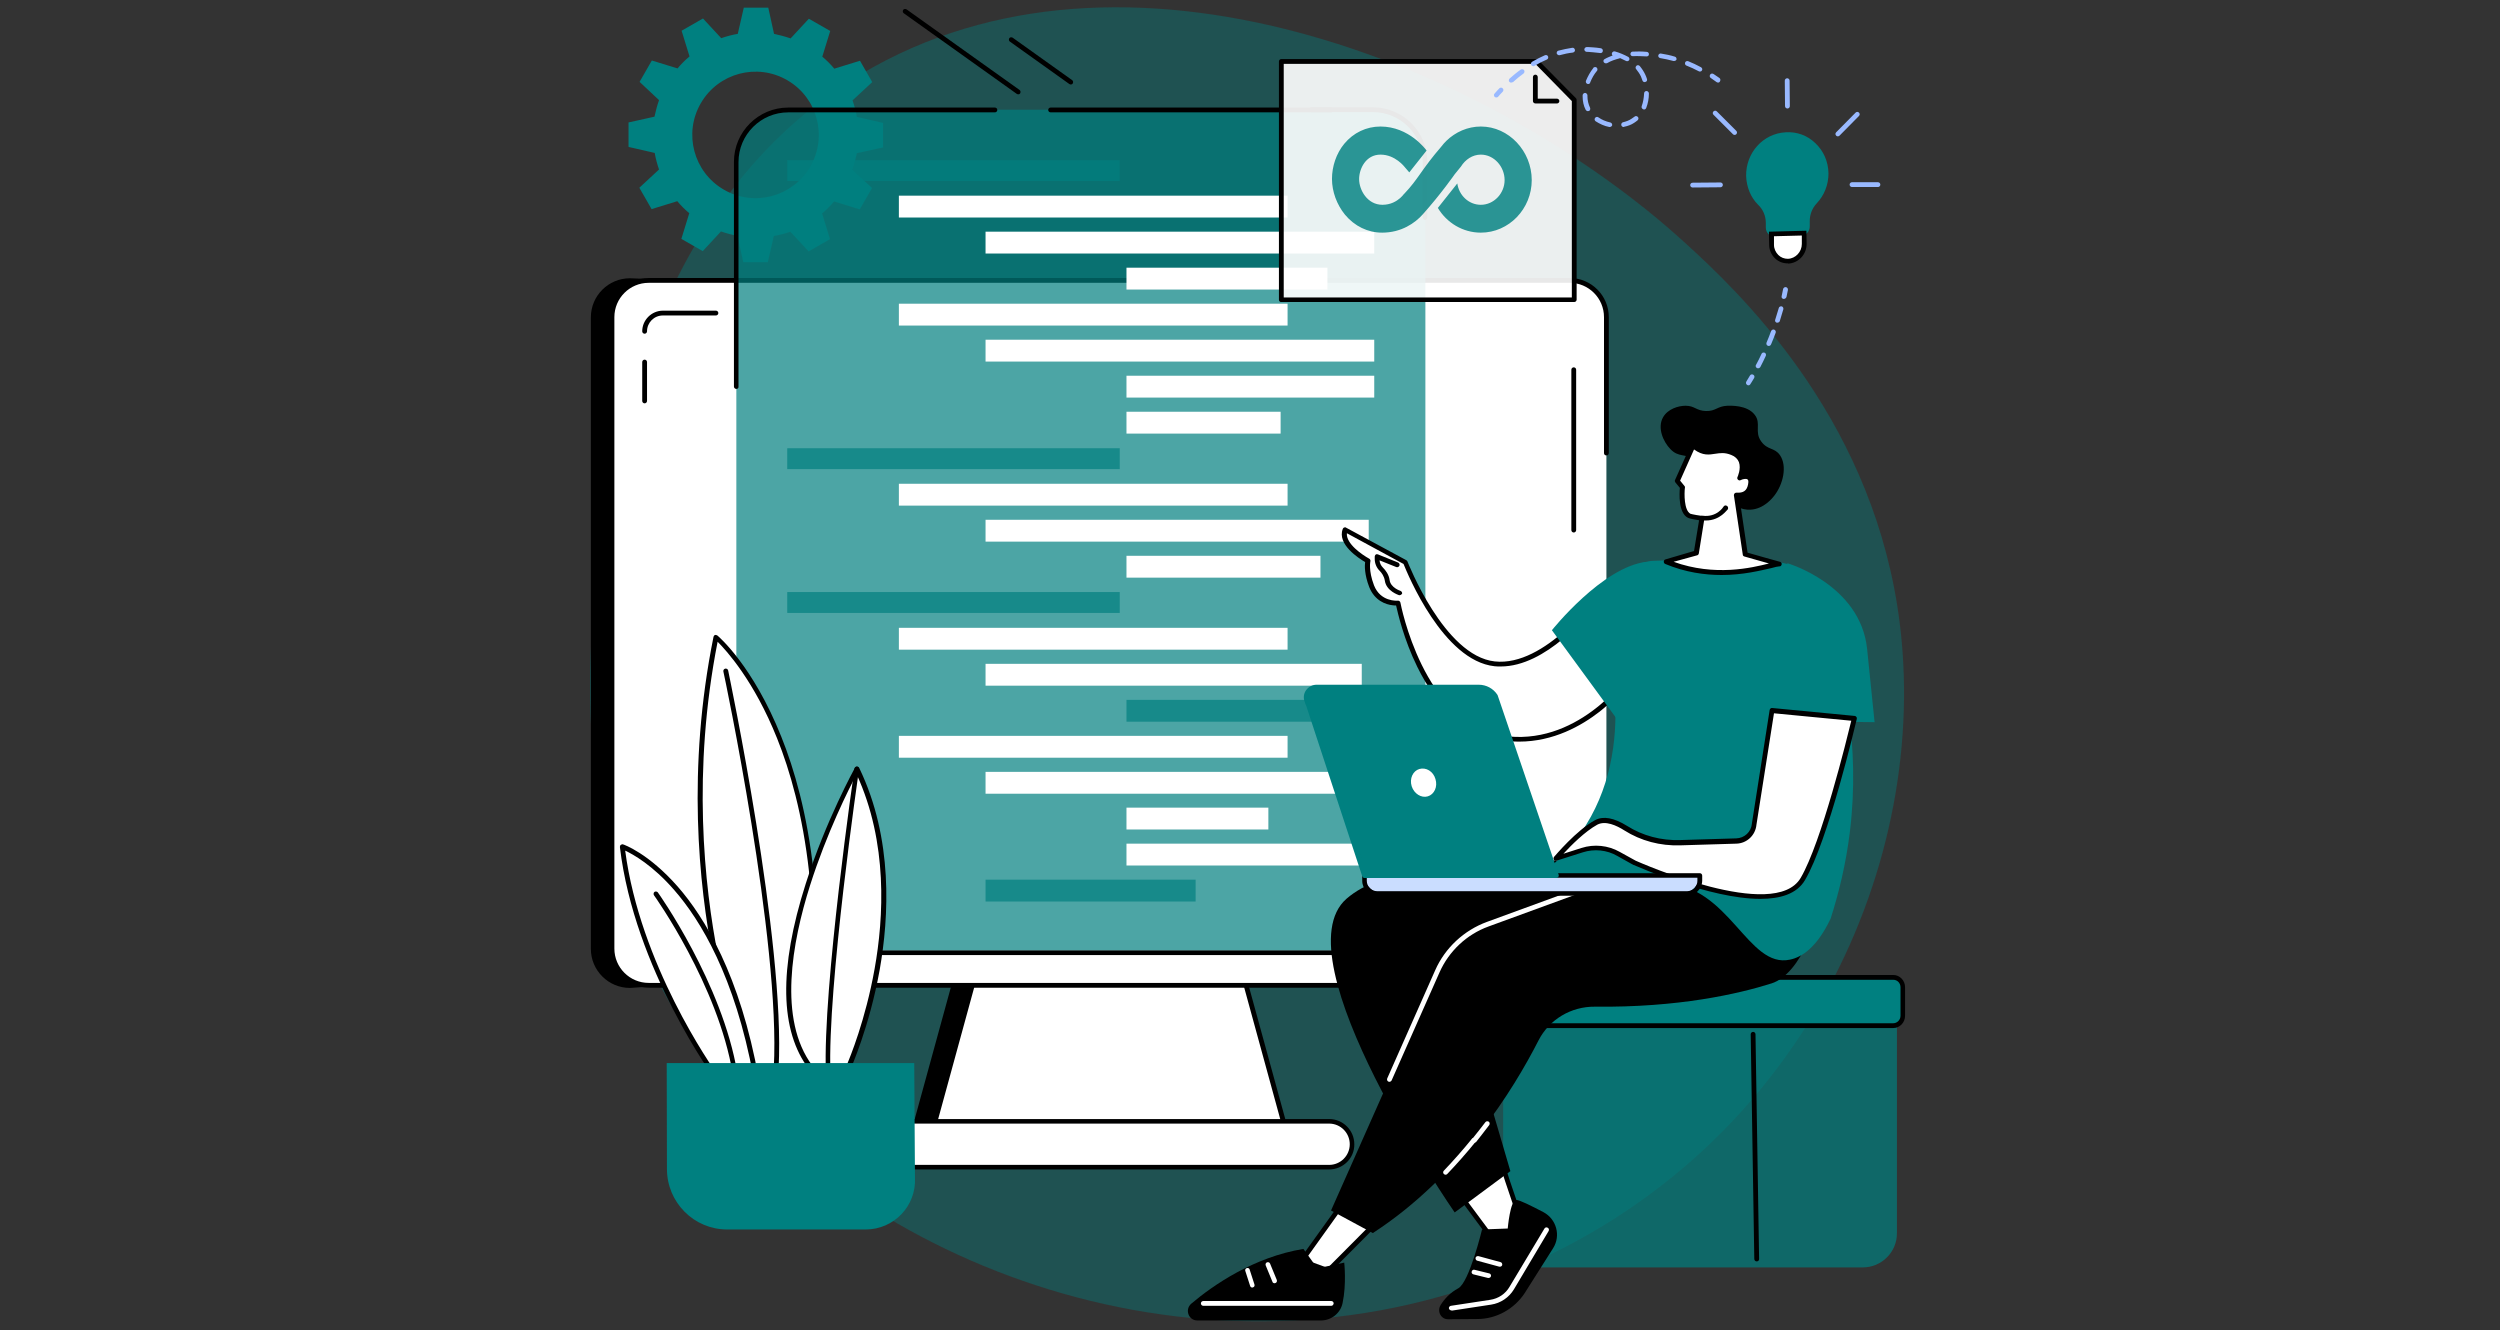 <?xml version="1.0" encoding="utf-8"?>
<!-- Generator: Adobe Illustrator 26.0.1, SVG Export Plug-In . SVG Version: 6.00 Build 0)  -->
<svg version="1.1" id="Layer_2" xmlns="http://www.w3.org/2000/svg" xmlns:xlink="http://www.w3.org/1999/xlink" x="0px" y="0px"
	 viewBox="0 0 1041.3 554.1" style="enable-background:new 0 0 1041.3 554.1;" xml:space="preserve">
<rect x="0" y="0" width="1041.3" height="554.1" fill="#333333" stroke="none"/>
<style type="text/css">
	.st0{opacity:0.4;fill:#008080;}
	.st1{fill:#FFFFFF;}
	.st2{fill:#008080;}
	.st3{opacity:0.7;fill:#008080;}
	.st4{fill:#CADDFF;}
	.st5{fill:#99B9FF;}
	.st6{opacity:0.91;fill:#FFFFFF;}
	.st7{opacity:0.82;}
	.st8{clip-path:url(#SVGID_00000023994373144448984810000011227027708355630524_);enable-background:new    ;}
	.st9{clip-path:url(#SVGID_00000156545795663663203220000004967365620558070684_);}
	.st10{clip-path:url(#SVGID_00000124135947927174223680000010072473485152842675_);}
	.st11{clip-path:url(#SVGID_00000149352952499292652460000008793342810301220795_);fill:#008080;}
</style>
<g>
	<g>
		<path class="st0" d="M364,27.8c111.2-61.5,260.1,2.4,337.7,73.2c22.2,20.2,75.9,70.7,88.6,151.6
			c15.8,100.5-35.8,222.3-154.2,274.4c-128.8,56.7-272.9,3-340.3-84.3c-63.1-81.6-50.4-177.7-45.9-212
			C255.2,190.5,270.9,79.3,364,27.8z"/>
		<g>
			<path d="M275.8,293.6c-4,0-7.3-3.3-7.3-7.3c0-4,3.3-7.3,7.3-7.3c0.5,0,1,0.4,1,1c0,0.5-0.4,1-1,1c-2.9,0-5.3,2.4-5.3,5.3
				c0,2.9,2.4,5.3,5.3,5.3c2.9,0,5.3-2.4,5.3-5.3c0-0.5,0.4-1,1-1s1,0.4,1,1C283.1,290.3,279.8,293.6,275.8,293.6z"/>
			<g>
				<path class="st1" d="M424.1,38.3L377,4.7L424.1,38.3z"/>
				<path d="M424.1,39.3c-0.2,0-0.4-0.1-0.6-0.2L376.4,5.5c-0.4-0.3-0.5-0.9-0.2-1.4c0.3-0.4,0.9-0.5,1.4-0.2l47.1,33.6
					c0.4,0.3,0.5,0.9,0.2,1.4C424.7,39.2,424.4,39.3,424.1,39.3z"/>
			</g>
			<g>
				<path class="st1" d="M644.3,231.2l-33.2-26.3L644.3,231.2z"/>
				<path d="M644.3,232.1c-0.2,0-0.4-0.1-0.6-0.2l-33.2-26.3c-0.4-0.3-0.5-1-0.2-1.4c0.3-0.4,1-0.5,1.4-0.2l33.2,26.3
					c0.4,0.3,0.5,1,0.2,1.4C644.9,232,644.6,232.1,644.3,232.1z"/>
			</g>
			<g>
				<path class="st1" d="M446,34.2l-24.8-17.7L446,34.2z"/>
				<path d="M446,35.2c-0.2,0-0.4-0.1-0.6-0.2l-24.8-17.7c-0.4-0.3-0.5-0.9-0.2-1.4c0.3-0.4,0.9-0.5,1.4-0.2l24.8,17.7
					c0.4,0.3,0.5,0.9,0.2,1.4C446.6,35.1,446.3,35.2,446,35.2z"/>
			</g>
		</g>
		<path class="st2" d="M274.5,41.7c-0.8,2.3-1.4,4.6-1.9,6.9L261.8,51l0,10.2l10.9,2.5c0.4,2.3,1,4.6,1.8,6.9l-8.2,7.6l5.1,8.9
			l10.7-3.3c1.5,1.8,3.2,3.5,5,5l-3.3,10.7l8.9,5.1l7.6-8.2c2.3,0.8,4.6,1.4,6.9,1.9l2.4,10.9l10.2,0l2.5-10.9
			c2.3-0.4,4.6-1,6.9-1.8l7.6,8.2l8.9-5.1l-3.3-10.7c1.8-1.5,3.5-3.2,5-5l10.7,3.3l5.1-8.9l-8.2-7.6c0.8-2.3,1.4-4.6,1.9-6.9
			l10.9-2.4l0-10.2l-10.9-2.5c-0.4-2.3-1-4.6-1.8-6.9l8.2-7.6l-5.1-8.9l-10.7,3.3c-1.5-1.8-3.2-3.5-5-5l3.3-10.7l-8.9-5.1l-7.6,8.2
			c-2.3-0.8-4.6-1.4-6.9-1.9l-2.4-10.9l-10.2,0l-2.5,10.9c-2.3,0.4-4.6,1-6.9,1.8l-7.6-8.2l-8.9,5.1l3.3,10.7c-1.8,1.5-3.5,3.2-5,5
			l-10.7-3.3l-5.1,8.9L274.5,41.7z M291.9,43c7.3-12.6,23.4-16.9,36-9.6c12.6,7.3,16.9,23.4,9.6,36c-7.3,12.6-23.4,16.9-36,9.6
			C288.9,71.7,284.6,55.6,291.9,43z"/>
		<g>
			<g>
				<g>
					<path d="M639.2,130.4l-376.8-14.5c-9,0-16.3,7.3-16.3,16.3v263c0,9,7.3,16.3,16.3,16.3l136.1-9.2l-17.5,63.8l-18.5,0.1
						c-5.8,0-10.5,4.7-10.5,10.5c0,5.8,4.7,10.5,10.5,10.5l154.9-7.4c5.8,0-5-68.3-5-68.3S648.2,130.4,639.2,130.4z"/>
					<g>
						<polygon class="st1" points="510,377.7 413.9,377.7 386.7,477.2 537.3,477.2 						"/>
						<path d="M537.3,478.2H386.7c-0.3,0-0.6-0.1-0.8-0.4c-0.2-0.2-0.2-0.6-0.2-0.9l27.3-99.5c0.1-0.4,0.5-0.7,1-0.7H510
							c0.4,0,0.8,0.3,1,0.7l27.3,99.5c0.1,0.3,0,0.6-0.2,0.9C537.9,478.1,537.6,478.2,537.3,478.2z M388,476.2h148l-26.7-97.5h-94.6
							L388,476.2z"/>
					</g>
					<path class="st1" d="M669.1,132.1c0-8.5-6.9-15.3-15.3-15.3H270.2c-8.5,0-15.3,6.9-15.3,15.3v263c0,8.5,6.9,15.3,15.3,15.3
						h383.6c8.5,0,15.3-6.9,15.3-15.3V132.1z"/>
					<g>
						<path class="st1" d="M553.6,467H370.3c-5.3,0-9.5,4.3-9.5,9.5c0,5.3,4.3,9.5,9.5,9.5h183.3c5.3,0,9.5-4.3,9.5-9.5
							C563.2,471.3,558.9,467,553.6,467z"/>
						<path d="M553.6,487.1H370.3c-5.8,0-10.5-4.7-10.5-10.5c0-5.8,4.7-10.5,10.5-10.5h183.3c5.8,0,10.5,4.7,10.5,10.5
							C564.2,482.4,559.4,487.1,553.6,487.1z M370.3,468c-4.7,0-8.6,3.8-8.6,8.6c0,4.7,3.8,8.6,8.6,8.6h183.3c4.7,0,8.6-3.8,8.6-8.6
							c0-4.7-3.8-8.6-8.6-8.6H370.3z"/>
					</g>
					<path d="M623.2,411.4h-353c-9,0-16.3-7.3-16.3-16.3v-263c0-9,7.3-16.3,16.3-16.3h383.6c9,0,16.3,7.3,16.3,16.3v56.6
						c0,0.5-0.4,1-1,1s-1-0.4-1-1v-56.6c0-7.9-6.4-14.3-14.3-14.3H270.2c-7.9,0-14.3,6.4-14.3,14.3v263c0,7.9,6.4,14.3,14.3,14.3
						h353c0.5,0,1,0.4,1,1C624.2,411,623.8,411.4,623.2,411.4z"/>
				</g>
				<g>
					<g>
						<path class="st1" d="M655.5,220.8V154V220.8z"/>
						<path d="M655.5,221.8c-0.5,0-1-0.4-1-1V154c0-0.5,0.4-1,1-1c0.5,0,1,0.4,1,1v66.8C656.5,221.3,656.1,221.8,655.5,221.8z"/>
					</g>
					<g>
						<path class="st1" d="M288.9,396.8h359c4.2,0,7.6-3.4,7.6-7.6v-20.7L288.9,396.8z"/>
						<path d="M647.9,397.8h-359c-0.5,0-1-0.4-1-1c0-0.5,0.4-1,1-1h359c3.7,0,6.6-3,6.6-6.6v-20.7c0-0.5,0.4-1,1-1c0.5,0,1,0.4,1,1
							v20.7C656.5,393.9,652.6,397.8,647.9,397.8z"/>
					</g>
					<g>
						<path class="st1" d="M268.5,150.8V167V150.8z"/>
						<path d="M268.5,168c-0.5,0-1-0.4-1-1v-16.2c0-0.5,0.4-1,1-1c0.5,0,1,0.4,1,1V167C269.5,167.6,269,168,268.5,168z"/>
					</g>
					<g>
						<path class="st1" d="M298.2,130.4h-22.1c-4.2,0-7.6,3.4-7.6,7.6L298.2,130.4z"/>
						<path d="M268.5,139c-0.5,0-1-0.4-1-1c0-4.7,3.9-8.6,8.6-8.6h22.1c0.5,0,1,0.4,1,1c0,0.5-0.4,1-1,1h-22.1c-3.7,0-6.6,3-6.6,6.6
							C269.5,138.6,269,139,268.5,139z"/>
					</g>
				</g>
			</g>
			<g>
				<path class="st3" d="M593.6,395.8H306.7V67.4c0-12,9.7-21.7,21.7-21.7h243.6c12,0,21.7,9.7,21.7,21.7V395.8z"/>
				<path d="M593.6,91.6c-0.5,0-1-0.4-1-1V67.4c0-11.4-9.3-20.7-20.7-20.7h-25.6c-0.5,0-1-0.4-1-1c0-0.5,0.4-1,1-1h25.6
					c12.5,0,22.6,10.2,22.6,22.6v23.2C594.5,91.2,594.1,91.6,593.6,91.6z"/>
				<path d="M554.5,46.8H437.6c-0.5,0-1-0.4-1-1c0-0.5,0.4-1,1-1h116.9c0.5,0,1,0.4,1,1C555.4,46.3,555,46.8,554.5,46.8z"/>
				<path d="M306.7,162c-0.5,0-1-0.4-1-1V67.4c0-12.5,10.2-22.6,22.6-22.6h86.1c0.5,0,1,0.4,1,1c0,0.5-0.4,1-1,1h-86.1
					c-11.4,0-20.7,9.3-20.7,20.7V161C307.7,161.6,307.2,162,306.7,162z"/>
				<g>
					<g>
						<rect x="327.9" y="66.7" class="st3" width="138.5" height="8.7"/>
					</g>
					<rect x="374.4" y="81.5" class="st1" width="161.9" height="9.1"/>
					<rect x="410.5" y="96.5" class="st1" width="161.9" height="9.1"/>
					<rect x="469.2" y="111.5" class="st1" width="83.7" height="9.1"/>
					<g>
						<rect x="327.9" y="186.7" class="st3" width="138.5" height="8.7"/>
					</g>
					<rect x="374.4" y="201.5" class="st1" width="161.9" height="9.1"/>
					<rect x="410.5" y="216.5" class="st1" width="159.6" height="9.1"/>
					<rect x="469.2" y="231.5" class="st1" width="80.8" height="9.1"/>
					<rect x="374.4" y="126.5" class="st1" width="161.9" height="9.1"/>
					<rect x="410.5" y="141.5" class="st1" width="161.9" height="9.1"/>
					<rect x="469.2" y="171.5" class="st1" width="64.2" height="9.1"/>
					<rect x="469.2" y="156.5" class="st1" width="103.2" height="9.1"/>
					<g>
						<rect x="327.9" y="246.6" class="st3" width="138.5" height="8.7"/>
					</g>
					<rect x="374.4" y="261.5" class="st1" width="161.9" height="9.1"/>
					<rect x="410.5" y="276.5" class="st1" width="156.7" height="9.1"/>
					<g>
						<rect x="469.2" y="291.5" class="st3" width="103.2" height="9.1"/>
					</g>
					<g>
						<rect x="410.5" y="366.4" class="st3" width="87.5" height="9.1"/>
					</g>
					<rect x="374.4" y="306.5" class="st1" width="161.9" height="9.1"/>
					<rect x="410.5" y="321.5" class="st1" width="161.9" height="9.1"/>
					<rect x="469.2" y="351.4" class="st1" width="103.2" height="9.1"/>
					<rect x="469.2" y="336.4" class="st1" width="59.1" height="9.1"/>
				</g>
			</g>
		</g>
		<g>
			<g>
				<g>
					<path class="st1" d="M314.1,453.3c0,0-37.3-81.8-15.9-187.9c0,0,57.9,48.5,37,187.9H314.1z"/>
					<path d="M335.2,454.3h-21.1c-0.4,0-0.7-0.2-0.9-0.6c-0.1-0.2-9.5-21-16.1-54.4c-6.1-30.9-11-79.2,0.1-134.1
						c0.1-0.3,0.3-0.6,0.6-0.7c0.3-0.1,0.7,0,1,0.2c0.6,0.5,14.8,12.6,26.6,42.1c10.9,27.1,21.5,74.5,10.7,146.8
						C336.1,453.9,335.7,454.3,335.2,454.3z M314.8,452.3h19.6c10.5-71.2,0-118-10.7-144.7c-9.6-24-21.1-36.6-24.8-40.3
						c-10.6,53.9-5.7,101.2,0.3,131.5C305.1,429,313.2,448.7,314.8,452.3z"/>
				</g>
				<path d="M323.3,445.8C323.3,445.8,323.2,445.8,323.3,445.8c-0.6,0-1-0.5-1-1c2.9-52.3-20.7-164-21-165.1
					c-0.1-0.5,0.2-1.1,0.8-1.2c0.5-0.1,1.1,0.2,1.2,0.8c0.2,1.1,23.9,113.1,21,165.7C324.2,445.3,323.8,445.8,323.3,445.8z"/>
			</g>
			<g>
				<g>
					<path class="st1" d="M357,320.3c0,0-48.1,86.9-19.2,124.5h15.5C353.3,444.8,384.2,376.8,357,320.3z"/>
					<path d="M353.3,445.8h-15.5c-0.3,0-0.6-0.1-0.8-0.4c-12.2-15.9-12.7-41.9-1.4-77.3c8.3-26.2,20.4-48.1,20.5-48.3
						c0.2-0.3,0.5-0.5,0.9-0.5c0.4,0,0.7,0.2,0.9,0.6c14.2,29.5,12.4,62,8.5,84.1c-4.3,23.9-12.1,41.1-12.1,41.3
						C354,445.5,353.7,445.8,353.3,445.8z M338.3,443.8h14.3c1.4-3.2,7.9-19,11.7-40.3c3.8-21.3,5.6-52.5-7.5-81
						c-3,5.6-12.5,24.5-19.4,46.3C329.9,392.5,324,424.6,338.3,443.8z"/>
				</g>
				<path d="M345,448.1c-0.5,0-1-0.4-1-1c-1.4-35.9,11.8-126.1,11.9-127c0.1-0.5,0.6-0.9,1.1-0.8c0.5,0.1,0.9,0.6,0.8,1.1
					c-0.1,0.9-13.3,90.9-11.9,126.6C346,447.6,345.6,448,345,448.1C345.1,448.1,345,448.1,345,448.1z"/>
			</g>
			<g>
				<g>
					<path class="st1" d="M259.2,352.7c0,0,41,14,55.8,96.7h-16.1C298.9,449.4,265.3,403.9,259.2,352.7z"/>
					<path d="M315,450.4h-16.1c-0.3,0-0.6-0.1-0.8-0.4c-0.3-0.5-33.9-46.3-39.9-97.2c0-0.3,0.1-0.7,0.4-0.9c0.3-0.2,0.6-0.3,0.9-0.2
						c0.4,0.1,10.6,3.7,22.8,17.6c11.1,12.7,26,36.9,33.7,79.9c0.1,0.3,0,0.6-0.2,0.8C315.6,450.3,315.3,450.4,315,450.4z
						 M299.4,448.4h14.4c-7.7-41.7-22.1-65.2-32.9-77.6c-9.1-10.5-17.3-15-20.5-16.5C266.6,401.5,296.1,443.9,299.4,448.4z"/>
				</g>
				<path d="M306.2,448.1c-0.5,0-0.9-0.3-1-0.8c-6.1-36.9-32.5-74-32.8-74.4c-0.3-0.4-0.2-1.1,0.2-1.4c0.4-0.3,1.1-0.2,1.4,0.2
					c0.3,0.4,26.9,37.9,33.1,75.2c0.1,0.5-0.3,1-0.8,1.1C306.3,448,306.3,448.1,306.2,448.1z"/>
			</g>
			<path class="st2" d="M277.7,442.8h103.1l0.3,47.8c0.6,11.7-8.8,21.5-20.5,21.5h-57.7c-13.9,0-25.1-11.3-25.1-25.2L277.7,442.8z"
				/>
		</g>
		<g>
			<g>
				<path class="st3" d="M775.9,527.9H640.4c-7.9,0-14.3-6.4-14.3-14.3v-92c0-7.9,6.4-14.3,14.3-14.3h135.4
					c7.9,0,14.3,6.4,14.3,14.3v92C790.2,521.4,783.8,527.9,775.9,527.9z"/>
				<path class="st2" d="M788,427.2H628.4c-2.5,0-4.5-2-4.5-4.5v-11.1c0-2.5,2-4.5,4.5-4.5H788c2.5,0,4.5,2,4.5,4.5v11.1
					C792.5,425.2,790.5,427.2,788,427.2z"/>
				<path d="M788.6,428.2H627.8c-0.5,0-1-0.4-1-1s0.4-1,1-1h160.8c1.6,0,3-1.4,3-3.1v-11.9c0-1.7-1.3-3.1-3-3.1h-98.9
					c-0.5,0-1-0.4-1-1c0-0.5,0.4-1,1-1h98.9c2.7,0,4.9,2.3,4.9,5.1v11.9C793.5,425.9,791.3,428.2,788.6,428.2z"/>
				<path d="M731.7,525.4c-0.5,0-1-0.4-1-1l-1.5-93.6c0-0.5,0.4-1,1-1c0,0,0,0,0,0c0.5,0,1,0.4,1,1l1.5,93.6
					C732.7,525,732.3,525.4,731.7,525.4C731.7,525.4,731.7,525.4,731.7,525.4z"/>
			</g>
			<g>
				<g>
					<g>
						<g>
							<path class="st1" d="M635.8,513.6c-1.6-1.6-10.7-30-10.7-30l-18.1,12.9l19.8,26.6L635.8,513.6z"/>
							<path d="M626.9,524.1C626.8,524.1,626.8,524,626.9,524.1c-0.4,0-0.6-0.2-0.8-0.4L606.3,497c-0.2-0.2-0.2-0.5-0.2-0.7
								c0-0.3,0.2-0.5,0.4-0.7l18.1-12.9c0.3-0.2,0.6-0.2,0.9-0.1c0.3,0.1,0.5,0.3,0.6,0.6c3.4,10.7,9.3,28.3,10.5,29.6
								c0.4,0.4,0.4,1,0,1.4l-9,9.5C627.4,523.9,627.1,524.1,626.9,524.1z M608.5,496.7l18.5,24.9l7.7-8.1
								c-2.1-4.2-7.7-21.1-10-28.3L608.5,496.7z"/>
						</g>
						<g>
							<path d="M603.3,549.5l12-0.1c7.9,0,15.3-4.1,19.7-10.7l11.9-18.8c3.3-5.2,1.4-12.1-4-15c-5-2.6-10.1-5.2-11.4-5.1
								c-2.5,0.2-3.5,11.9-3.5,11.9l-10.7,0.4c0,0-5.3,22-9.9,24.5c-3.4,1.8-5.8,4.5-7.3,6.9C598.4,546.2,600.2,549.6,603.3,549.5z"
								/>
							<path class="st1" d="M604.5,545.8c-0.5,0-0.9-0.4-1-0.8c-0.1-0.5,0.3-1,0.8-1.1l16.4-2.5c3.4-0.5,6.4-2.5,8.1-5.5l14.5-24.2
								c0.3-0.5,0.9-0.6,1.4-0.3c0.5,0.3,0.6,0.9,0.3,1.4L630.6,537c-2.1,3.5-5.6,5.8-9.5,6.4l-16.4,2.5
								C604.6,545.8,604.5,545.8,604.5,545.8z"/>
							<path class="st1" d="M624.8,527.6c-0.1,0-0.2,0-0.3,0l-9.2-2.5c-0.5-0.1-0.8-0.7-0.7-1.2c0.1-0.5,0.7-0.8,1.2-0.7l9.2,2.5
								c0.5,0.1,0.8,0.7,0.7,1.2C625.6,527.3,625.2,527.6,624.8,527.6z"/>
							<path class="st1" d="M620,532.3c-0.1,0-0.2,0-0.2,0l-6.1-1.5c-0.5-0.1-0.9-0.7-0.7-1.2c0.1-0.5,0.7-0.9,1.2-0.7l6.1,1.5
								c0.5,0.1,0.9,0.7,0.7,1.2C620.9,532,620.5,532.3,620,532.3z"/>
						</g>
						<g>
							<polygon class="st1" points="574.2,508.2 553.3,529.2 542.1,525.2 561.5,498.2 							"/>
							<path d="M553.3,530.2c-0.1,0-0.2,0-0.3-0.1l-11.1-4.1c-0.3-0.1-0.5-0.3-0.6-0.6c-0.1-0.3,0-0.6,0.1-0.9l19.3-26.9
								c0.2-0.2,0.4-0.4,0.7-0.4c0.3,0,0.5,0,0.7,0.2l12.8,10c0.2,0.2,0.4,0.4,0.4,0.7c0,0.3-0.1,0.6-0.3,0.8l-21,21.1
								C553.8,530.1,553.5,530.2,553.3,530.2z M543.7,524.7l9.3,3.4l19.7-19.8l-11.1-8.6L543.7,524.7z"/>
						</g>
						<g>
							<path d="M559.9,525.9c0,0,1,9-0.7,16.9c-0.9,4.2-4.7,7.2-9,7.2h-51.5c-3.7,0-5.3-4.6-2.5-7c9.1-7.7,26-19.4,46.7-22.8
								l5.8,8.1L559.9,525.9z"/>
							<path class="st1" d="M554.5,543.9h-53.3c-0.5,0-1-0.4-1-1c0-0.5,0.4-1,1-1h53.3c0.5,0,1,0.4,1,1
								C555.4,543.5,555,543.9,554.5,543.9z"/>
							<path class="st1" d="M530.9,534.5c-0.4,0-0.8-0.2-0.9-0.6l-2.8-6.8c-0.2-0.5,0-1.1,0.5-1.3c0.5-0.2,1.1,0,1.3,0.5l2.8,6.8
								c0.2,0.5,0,1.1-0.5,1.3C531.1,534.4,531,534.5,530.9,534.5z"/>
							<path class="st1" d="M521.6,536.3c-0.4,0-0.8-0.3-0.9-0.7l-2-6.2c-0.2-0.5,0.1-1.1,0.6-1.2c0.5-0.2,1.1,0.1,1.2,0.6l2,6.2
								c0.2,0.5-0.1,1.1-0.6,1.2C521.8,536.2,521.7,536.3,521.6,536.3z"/>
						</g>
						<path d="M685.2,360.8c0,0-95.8-11.2-124.3,13.5c-28.5,24.7,45,130.7,45,130.7l23.2-17.2l-22-75l88.6-25.2L685.2,360.8z"/>
						<path d="M737.9,409.6c-13.9,4.4-38.8,10.1-73.6,9.7c-9.9-0.1-19,5.3-23.5,14.1c-10.3,20.2-32.6,56.6-69,80.2l-17.4-9.4
							l44.3-99.7c4-9.1,11.6-16.2,21-19.6l87.8-32.2c0,0,27.2-7.6,40.6,16.7c2.4,4.3,6.8-3.4,7.9,0.1
							C759.6,381.5,749.9,405.8,737.9,409.6z"/>
						<path class="st1" d="M578.7,450.6c-0.1,0-0.3,0-0.4-0.1c-0.5-0.2-0.7-0.8-0.5-1.3l20-45.1c4.1-9.3,12-16.6,21.5-20.1
							l42.1-15.4c0.5-0.2,1.1,0.1,1.3,0.6c0.2,0.5-0.1,1.1-0.6,1.3l-42.1,15.4c-9.1,3.3-16.5,10.3-20.4,19.1l-20,45.1
							C579.5,450.3,579.1,450.6,578.7,450.6z"/>
						<path class="st1" d="M602.1,489.3c-0.2,0-0.5-0.1-0.7-0.3c-0.4-0.4-0.4-1,0-1.4c4-4.2,7.9-8.6,11.7-13.3
							c0.3-0.4,1-0.5,1.4-0.1c0.4,0.3,0.5,1,0.1,1.4c-3.8,4.7-7.8,9.2-11.8,13.4C602.6,489.2,602.4,489.3,602.1,489.3z"/>
						<path class="st1" d="M613.9,476c-0.2,0-0.4-0.1-0.6-0.2c-0.4-0.3-0.5-1-0.1-1.4c1.9-2.3,3.7-4.7,5.5-7
							c0.3-0.4,0.9-0.5,1.4-0.2c0.4,0.3,0.5,0.9,0.2,1.4c-1.8,2.4-3.7,4.8-5.5,7.1C614.4,475.9,614.1,476,613.9,476z"/>
					</g>
					<g>
						<g>
							<g>
								<path class="st1" d="M560.3,220.6l25,13.5c0,0,15.3,39.9,37.2,42.3c21.9,2.4,43.6-27.9,43.6-27.9l14.5,31.1
									c0,0-21.3,33-55.2,27.7c-33.9-5.3-43.1-56.2-43.1-56.2c0,0-8,0.8-11-7c-2.6-6.7-1.5-10.6-1.5-10.6S557.7,227.1,560.3,220.6z
									"/>
								<path d="M632.7,308.9c-2.4,0-4.9-0.2-7.4-0.6c-14.2-2.2-26.3-12.8-35-30.6c-5.6-11.4-8.1-22.4-8.8-25.5
									c-0.4,0-0.9,0-1.5-0.1c-2.7-0.3-7.4-1.8-9.7-7.6c-2-5.2-1.9-8.9-1.7-10.4c-2.6-1.5-11.8-7.4-9.3-13.8
									c0.1-0.3,0.3-0.5,0.6-0.6c0.3-0.1,0.6-0.1,0.8,0.1l25,13.5c0.2,0.1,0.4,0.3,0.5,0.5c0.2,0.4,15.3,39.4,36.4,41.7
									c21.1,2.3,42.4-27.2,42.7-27.5c0.2-0.3,0.5-0.4,0.9-0.4c0.3,0,0.7,0.2,0.8,0.6l14.5,31.1c0.1,0.3,0.1,0.7-0.1,1
									c-0.2,0.3-5.5,8.5-15.1,16.1C658.7,302.3,647.1,308.9,632.7,308.9z M582.3,250.2c0.1,0,0.1,0,0.2,0c0.4,0.1,0.7,0.4,0.8,0.8
									c0.1,0.5,9.5,50.2,42.3,55.4c30.7,4.8,51.2-22.9,53.9-26.8l-13.6-29.1c-4.4,5.7-22,27.1-40.8,27.1c-0.9,0-1.8,0-2.6-0.1
									c-21.4-2.3-36.2-38.4-37.9-42.6L561,222.1c-0.4,4.4,6.4,9,9.3,10.6c0.4,0.2,0.6,0.7,0.5,1.1c0,0-0.9,3.7,1.5,10
									c2.7,6.9,9.5,6.4,9.9,6.4C582.2,250.2,582.2,250.2,582.3,250.2z"/>
							</g>
							<path d="M583,247.9c-0.1,0-0.2,0-0.3,0c-0.2-0.1-5.3-1.7-5.9-6.1c-0.3-1.8-1.3-3.2-2.2-4.1c-1.3-1.3-2-3.1-2-4.9v-1
								c0-0.3,0.2-0.6,0.4-0.8c0.3-0.2,0.6-0.2,0.9-0.1l8.4,3.4c0.5,0.2,0.8,0.8,0.6,1.3c-0.2,0.5-0.8,0.8-1.3,0.6l-7-2.8
								c0.1,1.2,0.6,2.2,1.4,3c1.1,1.1,2.5,2.9,2.8,5.2c0.4,3.2,4.5,4.5,4.5,4.5c0.5,0.2,0.8,0.7,0.7,1.2
								C583.8,247.6,583.4,247.9,583,247.9z"/>
						</g>
						<path class="st2" d="M744,234.8c-11-2.6-15.6-2.6-55.5-1.2c-9.8,0.4-21.4,12.6-22.5,22.3c3.1,9.3,17.4,55.2-7.6,91.1
							c-3.5,5.1-8.4,10.7-15,16c3.7,3,20.9,1.3,28.6,3.6c12.9,3.8,10.7,1,21.1,1.3c27.4,0.8,34.8,35.7,52.5,31.8
							c4.7-1,11-4.7,16.9-17.1c3.3-10.3,6.3-22.3,8-36c4.5-36.9-2.8-67.7-9.4-87C759.2,253.6,756.9,237.8,744,234.8z"/>
						<path class="st2" d="M646.4,262.5c0,0,21-26.4,39.4-28.5l-9.1,69.9L646.4,262.5z"/>
						<path class="st2" d="M780.8,300.8c0,0-1.9-18.3-3.1-30.4c-2.7-26.9-33.2-35.8-33.2-35.8l-11.5,65.6L780.8,300.8z"/>
						<g>
							<path class="st1" d="M772.3,299.3c0,0-11.8,50.5-21.4,66.9c-11.6,19.6-70-6.8-70-6.8l-6.8-3.8c-4.6-2.6-10.1-3.2-15.1-1.5
								l-11,3.5c0,0,9.1-10.9,16.8-15c3.6-1.9,8.3-0.1,12.3,2.4c6.8,4.3,14.8,6.3,22.9,6.1l23.2-0.7c3.9-0.1,7.1-3.1,7.4-7L738,296
								L772.3,299.3z"/>
							<path d="M733.2,374.4c-21.1,0-50.9-13.4-52.7-14.1c0,0-0.1,0-0.1,0l-6.8-3.8c-4.3-2.5-9.6-3-14.3-1.5l-11,3.5
								c-0.4,0.1-0.9,0-1.1-0.4c-0.2-0.4-0.2-0.8,0.1-1.2c0.4-0.4,9.3-11.1,17.1-15.3c3.4-1.8,7.8-1,13.3,2.4
								c6.5,4.1,14.2,6.2,22.3,5.9l23.2-0.7c3.4-0.1,6.2-2.7,6.5-6.1c0,0,0,0,0-0.1l7.4-47.3c0.1-0.5,0.6-0.9,1.1-0.8l34.3,3.3
								c0.3,0,0.5,0.2,0.7,0.4c0.2,0.2,0.2,0.5,0.2,0.8c-0.5,2.1-11.9,50.8-21.6,67.2C748.4,372.4,741.4,374.4,733.2,374.4z
								 M681.3,358.5c1.8,0.8,57.8,25.6,68.7,7.2c8.7-14.8,19.3-58.1,21.1-65.5l-32.2-3.1l-7.3,46.4c-0.4,4.4-4,7.8-8.4,7.9
								l-23.2,0.7c-8.5,0.3-16.6-1.9-23.4-6.2c-3.3-2.1-7.9-4.2-11.3-2.4c-5.1,2.8-10.9,8.6-14.1,12.1l7.5-2.4
								c5.3-1.7,11.1-1.1,15.9,1.6L681.3,358.5z"/>
						</g>
					</g>
					<g>
						<path d="M722.5,210.7c2.9,1.4,5,1.7,6.6,1.6c5.6-0.3,9.2-4.9,9.9-5.8c3.7-4.7,5.5-12.4,2.4-16.9c-2.3-3.3-5.1-2-7.8-5.7
							c-3-4.1,0.1-7.5-2.7-11.1c-3.2-4.2-10.1-3.8-11.4-3.8c-4.3,0.2-4.8,2.3-8.9,2.2c-4.1-0.1-4.7-2.2-8.5-2.2
							c-3,0-7.4,1.3-9.4,4.8c-2.5,4.4,0.1,10.2,3,13.2c3.5,3.7,6,1.7,11,4.7C715.4,196.8,713.3,206.1,722.5,210.7z"/>
						<g>
							<path class="st1" d="M706.5,230.2l2.3-14.4c-0.5-0.1-4.8-0.8-5.3-1c-4-2-2.9-11.9-2.9-11.9l-2.2-2.6l6.6-14.7
								c7,5.8,9.4,0.1,16.3,3c6.9,2.9,3.2,10.5,3.2,10.5s5.6-2.5,4.4,3c-0.9,4.1-3.9,4.4-5.9,4.2l3.7,24.7c0,0,11.8,3.4,14.1,4
								c-3-0.1-23.6,8.8-46.9-1L706.5,230.2z"/>
							<path d="M717.1,239.5c-7,0-15.1-1.1-23.5-4.6c-0.4-0.2-0.6-0.5-0.6-1c0-0.4,0.3-0.8,0.7-0.9l11.9-3.5l2.1-12.8
								c-1.5-0.2-4-0.7-4.6-1c-4.1-2-3.6-10.3-3.4-12.5l-1.9-2.3c-0.2-0.3-0.3-0.7-0.1-1l6.6-14.7c0.1-0.3,0.4-0.5,0.7-0.6
								c0.3-0.1,0.6,0,0.9,0.2c3.6,3,5.7,2.7,8.4,2.2c2.1-0.4,4.5-0.7,7.7,0.6c2.1,0.9,3.6,2.3,4.3,4.2c0.8,2.1,0.5,4.3,0.1,5.8
								c1-0.2,2.1-0.1,3,0.6c1,0.8,1.3,2.2,0.8,4.1c-0.5,2.3-1.9,4.8-5.7,5l3.4,22.9c2.5,0.7,11.5,3.3,13.5,3.8
								c0.5,0.1,0.8,0.6,0.7,1.1c-0.1,0.5-0.5,0.9-1,0.8c0,0,0,0,0,0c-0.5,0-1.8,0.3-3.2,0.7C733.4,237.6,726.1,239.5,717.1,239.5z
								 M697.1,234c17.2,6.2,32.6,2.5,39.7,0.7c-4.2-1.2-9.9-2.8-10.2-2.9c-0.4-0.1-0.7-0.4-0.7-0.8l-3.7-24.7
								c0-0.3,0.1-0.6,0.3-0.8c0.2-0.2,0.5-0.3,0.8-0.3c2.8,0.2,4.3-0.8,4.8-3.4c0.2-1.1,0.2-1.8-0.2-2.1c-0.6-0.5-2.2-0.1-2.9,0.3
								c-0.4,0.2-0.8,0.1-1.1-0.2c-0.3-0.3-0.4-0.7-0.2-1.1c0,0,1.6-3.4,0.6-6.2c-0.5-1.3-1.6-2.4-3.2-3c-2.7-1.1-4.6-0.8-6.6-0.5
								c-2.6,0.4-5.2,0.9-8.9-1.8l-5.8,13l1.8,2.2c0.2,0.2,0.3,0.5,0.2,0.7c-0.3,2.4-0.4,9.5,2.3,10.9c0.5,0.2,4.4,0.9,4.9,0.9
								c0.3,0,0.5,0.2,0.7,0.4c0.2,0.2,0.2,0.5,0.2,0.8l-2.3,14.4c-0.1,0.4-0.3,0.7-0.7,0.8L697.1,234z M706.5,230.2L706.5,230.2
								L706.5,230.2z"/>
						</g>
						<path d="M710.5,216.8c-0.6,0-1.1,0-1.7-0.1c-0.5-0.1-0.9-0.6-0.8-1.1c0.1-0.5,0.6-0.9,1.1-0.8c6,0.8,8.7-3.6,8.8-3.8
							c0.3-0.5,0.9-0.6,1.4-0.3c0.5,0.3,0.6,0.9,0.4,1.4C719.4,212.2,716.6,216.8,710.5,216.8z"/>
					</g>
				</g>
				<g>
					<g>
						<g>
							<path class="st4" d="M575.8,372.1h124.6c4.1,0,7.5-3.4,7.5-7.5v0H568.3v0C568.3,368.7,571.7,372.1,575.8,372.1z"/>
							<path d="M702.6,373.1H573.6c-3.4,0-6.2-2.8-6.2-6.2v-2.2c0-0.5,0.4-1,1-1h139.6c0.5,0,1,0.4,1,1v2.2
								C708.9,370.3,706.1,373.1,702.6,373.1z M569.3,365.6v1.3c0,2.3,1.9,4.3,4.3,4.3h129.1c2.3,0,4.3-1.9,4.3-4.3v-1.3H569.3z"/>
						</g>
						<g>
							<path class="st2" d="M568.3,364.7h79.9L622.8,290c-1.5-2.3-4.2-3.8-7-3.8h-67.5c-3.1,0-5,3-4,5.6c0.4,1,0.8,2.1,1.2,3.1
								L568.3,364.7z"/>
							<path class="st2" d="M648.2,365.7h-79.9c-0.4,0-0.8-0.3-0.9-0.7l-22.9-69.7c-0.2-0.7-0.5-1.5-0.8-2.2
								c-0.1-0.3-0.2-0.6-0.3-0.9c-0.6-1.5-0.4-3.3,0.6-4.7c1-1.4,2.6-2.3,4.4-2.3h67.5c3.2,0,6.1,1.6,7.8,4.2
								c0,0.1,0.1,0.1,0.1,0.2l25.4,74.7c0.1,0.3,0.1,0.6-0.1,0.9C648.8,365.6,648.5,365.7,648.2,365.7z M569,363.8h77.8l-24.9-73.3
								c-1.4-2-3.6-3.2-6.1-3.2h-67.5c-1.1,0-2.1,0.5-2.7,1.4c-0.6,0.8-0.7,1.9-0.4,2.8c0.1,0.3,0.2,0.6,0.3,0.9
								c0.3,0.7,0.6,1.5,0.9,2.3L569,363.8z"/>
						</g>
						<path class="st1" d="M597.9,324.5c1,3.2-0.5,6.4-3.2,7.2c-2.7,0.8-5.7-1.1-6.7-4.2c-1-3.2,0.5-6.4,3.2-7.2
							C594,319.5,597,321.3,597.9,324.5z"/>
					</g>
				</g>
			</g>
		</g>
		<g>
			<g>
				<g>
					<path class="st2" d="M760.7,72.3c-0.1-9.3-7.6-16.6-16.8-16.1c-8.9,0.5-15.8,8.1-15.6,17.3c0.1,4.4,1.8,8.3,4.7,11.2
						c2.2,2.2,3.4,5.2,3.4,8.3l0,1.9c0,1.5,1.2,2.8,2.8,2.7l11-0.3c1.5,0,2.7-1.3,2.7-2.9l0-1.9c0-3.1,1.1-6.1,3.2-8.4
						C759,81,760.7,76.8,760.7,72.3z"/>
					<path class="st2" d="M739.1,98.5c-0.9,0-1.8-0.4-2.5-1c-0.7-0.7-1.1-1.7-1.1-2.7l0-1.9c0-2.9-1.1-5.6-3.2-7.6
						c-3.1-3.1-4.8-7.3-5-11.9c-0.2-9.7,7-17.8,16.5-18.3c4.6-0.3,9,1.3,12.3,4.5c3.5,3.3,5.4,7.7,5.5,12.6l0,0
						c0,4.7-1.7,9.1-4.9,12.5c-1.9,2-3,4.8-2.9,7.7l0,1.9c0,2.1-1.6,3.8-3.7,3.9l-11,0.3C739.2,98.5,739.2,98.5,739.1,98.5z
						 M744.8,57.1c-0.3,0-0.6,0-0.9,0c-8.4,0.5-14.9,7.6-14.6,16.3c0.1,4,1.7,7.8,4.4,10.5c2.4,2.4,3.7,5.6,3.7,9l0,1.9
						c0,0.5,0.2,0.9,0.5,1.3c0.3,0.3,0.7,0.5,1.2,0.5l11-0.3c1,0,1.7-0.9,1.7-1.9l0-1.9c0-3.4,1.2-6.7,3.5-9.1c2.8-3,4.4-7,4.3-11.1
						l0,0c0-4.3-1.8-8.3-4.8-11.2C752.1,58.5,748.6,57.1,744.8,57.1z"/>
				</g>
				<g>
					<path class="st1" d="M744.8,108.7L744.8,108.7c-3.8,0.1-6.8-2.9-6.9-6.8l0-4.5l13.6-0.4l0,4.5
						C751.6,105.4,748.6,108.6,744.8,108.7z"/>
					<path d="M744.6,109.7c-2,0-3.8-0.7-5.3-2.1c-1.5-1.5-2.4-3.5-2.4-5.6l-0.1-5.5l15.6-0.4l0.1,5.5c0,4.4-3.4,8-7.7,8.2
						C744.8,109.7,744.7,109.7,744.6,109.7z M738.9,98.4l0,3.6c0,1.6,0.7,3.1,1.8,4.2c1.1,1.1,2.5,1.6,4,1.6h0
						c3.2-0.1,5.8-2.9,5.8-6.2l0-3.5L738.9,98.4z"/>
				</g>
			</g>
			<g>
				<path class="st5" d="M744.5,45.2c-0.5,0-1-0.4-1-1l-0.1-10.6c0-0.5,0.4-1,1-1c0,0,0,0,0,0c0.5,0,1,0.4,1,1l0.1,10.6
					C745.5,44.7,745.1,45.2,744.5,45.2C744.5,45.2,744.5,45.2,744.5,45.2z"/>
				<path class="st5" d="M705,78.1c-0.5,0-1-0.4-1-1c0-0.5,0.4-1,1-1l11.6-0.1c0,0,0,0,0,0c0.5,0,1,0.4,1,1c0,0.5-0.4,1-1,1
					L705,78.1C705,78.1,705,78.1,705,78.1z"/>
				<path class="st5" d="M782.2,77.9C782.2,77.9,782.2,77.9,782.2,77.9l-10.8,0c-0.5,0-1-0.4-1-1c0-0.5,0.4-1,1-1c0,0,0,0,0,0
					l10.8,0c0.5,0,1,0.4,1,1C783.2,77.4,782.8,77.9,782.2,77.9z"/>
				<path class="st5" d="M722.5,56.2c-0.3,0-0.5-0.1-0.7-0.3l-8.1-8.1c-0.4-0.4-0.4-1,0-1.4c0.4-0.4,1-0.4,1.4,0l8.1,8.1
					c0.4,0.4,0.4,1,0,1.4C723,56.1,722.8,56.2,722.5,56.2z"/>
				<path class="st5" d="M765.5,56.8c-0.3,0-0.5-0.1-0.7-0.3c-0.4-0.4-0.4-1,0-1.4l8.1-8.2c0.4-0.4,1-0.4,1.4,0c0.4,0.4,0.4,1,0,1.4
					l-8.1,8.2C766,56.7,765.7,56.8,765.5,56.8z"/>
			</g>
		</g>
		<g>
			<g>
				<g>
					<polygon class="st6" points="655.7,124.9 655.7,41.7 639.9,25.6 533.7,25.6 533.7,124.9 					"/>
					<path d="M532.7,124.9V25.6c0-0.5,0.4-1,1-1h106.2c0.3,0,0.5,0.1,0.7,0.3l15.8,16c0.2,0.2,0.3,0.4,0.3,0.7v83.2c0,0.5-0.4,1-1,1
						h-122C533.2,125.9,532.7,125.4,532.7,124.9z M534.7,26.6v97.3h120V42.1l-15.2-15.5H534.7z"/>
				</g>
			</g>
			<path d="M638.5,42.1v-10c0-0.5,0.4-1,1-1c0.5,0,1,0.4,1,1v9h8c0.5,0,1,0.4,1,1c0,0.5-0.4,1-1,1h-8.9
				C638.9,43.1,638.5,42.6,638.5,42.1z"/>
		</g>
		<g>
			<g>
				<path class="st5" d="M743,124.5c-0.1,0-0.1,0-0.2,0c-0.5-0.1-0.9-0.6-0.7-1.2c0.2-0.9,0.4-1.9,0.6-2.9c0.1-0.5,0.6-0.9,1.2-0.8
					c0.5,0.1,0.9,0.6,0.8,1.2c-0.2,1-0.4,2-0.6,2.9C743.9,124.2,743.5,124.5,743,124.5z"/>
				<path class="st5" d="M732.3,153.4c-0.2,0-0.3,0-0.5-0.1c-0.5-0.3-0.7-0.9-0.4-1.3c0.8-1.5,1.6-3,2.3-4.6
					c0.2-0.5,0.8-0.7,1.3-0.5c0.5,0.2,0.7,0.8,0.5,1.3c-0.7,1.6-1.5,3.1-2.3,4.7C733,153.2,732.7,153.4,732.3,153.4z M736.7,144.1
					c-0.1,0-0.3,0-0.4-0.1c-0.5-0.2-0.7-0.8-0.5-1.3c0.7-1.6,1.3-3.2,1.9-4.8c0.2-0.5,0.8-0.8,1.3-0.6c0.5,0.2,0.8,0.8,0.6,1.3
					c-0.6,1.6-1.2,3.2-1.9,4.8C737.5,143.9,737.1,144.1,736.7,144.1z M740.3,134.4c-0.1,0-0.2,0-0.3,0c-0.5-0.2-0.8-0.7-0.6-1.2
					c0.5-1.6,1-3.3,1.5-4.9c0.1-0.5,0.7-0.8,1.2-0.7c0.5,0.1,0.8,0.7,0.7,1.2c-0.5,1.7-1,3.3-1.5,5
					C741.1,134.2,740.7,134.4,740.3,134.4z"/>
				<path class="st5" d="M728.2,160.5c-0.2,0-0.4-0.1-0.5-0.2c-0.5-0.3-0.6-0.9-0.3-1.4c0.5-0.8,1-1.6,1.5-2.5
					c0.3-0.5,0.9-0.6,1.4-0.3c0.5,0.3,0.6,0.9,0.3,1.4c-0.5,0.9-1.1,1.8-1.6,2.6C728.9,160.3,728.6,160.5,728.2,160.5z"/>
			</g>
			<g>
				<path class="st5" d="M623.2,40.6c-0.2,0-0.5-0.1-0.6-0.2c-0.4-0.4-0.5-1-0.1-1.4c0.7-0.8,1.3-1.5,2-2.2c0.4-0.4,1-0.4,1.4,0
					c0.4,0.4,0.4,1,0,1.4c-0.7,0.7-1.3,1.4-2,2.2C623.8,40.5,623.5,40.6,623.2,40.6z"/>
				<path class="st5" d="M670.5,52.9c-0.1,0-0.1,0-0.2,0c-2.1-0.4-4-1.3-5.7-2.4c-0.4-0.3-0.6-0.9-0.2-1.4c0.3-0.4,0.9-0.6,1.4-0.2
					c1.4,1,3.1,1.7,4.9,2.1c0.5,0.1,0.9,0.6,0.8,1.2C671.4,52.5,671,52.9,670.5,52.9z M676.3,52.9c-0.5,0-0.9-0.3-1-0.8
					c-0.1-0.5,0.2-1.1,0.8-1.2c1.2-0.3,2.4-0.7,3.4-1.4c0.5-0.3,0.9-0.6,1.3-0.9c0.4-0.4,1-0.3,1.4,0.1c0.4,0.4,0.3,1-0.1,1.4
					c-0.5,0.4-1,0.8-1.5,1.1c-1.2,0.8-2.6,1.3-4.1,1.6C676.4,52.9,676.4,52.9,676.3,52.9z M661.4,46.3c-0.4,0-0.7-0.2-0.9-0.5
					c-0.9-1.7-1.3-3.6-1.3-5.6c0-0.2,0-0.3,0-0.5c0-0.5,0.5-1,1-1c0.5,0,1,0.5,1,1c0,0.1,0,0.3,0,0.4c0,1.7,0.4,3.3,1.1,4.8
					c0.2,0.5,0,1.1-0.4,1.3C661.7,46.2,661.6,46.3,661.4,46.3z M684.8,45.6c-0.1,0-0.2,0-0.4-0.1c-0.5-0.2-0.8-0.8-0.6-1.3
					c0.6-1.6,0.9-3.4,1-5.3c0-0.5,0.4-1,1-1c0,0,0,0,0,0c0.5,0,1,0.5,1,1c0,2.2-0.4,4.2-1.1,6C685.5,45.4,685.2,45.6,684.8,45.6z
					 M661.5,35c-0.1,0-0.2,0-0.4-0.1c-0.5-0.2-0.7-0.8-0.5-1.3c0.8-1.9,1.8-3.7,3-5.2l0-0.1c0.3-0.4,1-0.5,1.4-0.2
					c0.4,0.3,0.5,1,0.2,1.4l-0.1,0.1c-1.1,1.3-2,2.9-2.7,4.6C662.3,34.8,661.9,35,661.5,35z M629.4,34.4c-0.3,0-0.5-0.1-0.7-0.3
					c-0.4-0.4-0.3-1,0.1-1.4c1.5-1.3,3-2.6,4.6-3.7c0.4-0.3,1.1-0.2,1.4,0.2c0.3,0.4,0.2,1.1-0.2,1.4c-1.5,1.1-3,2.3-4.4,3.6
					C629.8,34.3,629.6,34.4,629.4,34.4z M685,34.2c-0.4,0-0.8-0.3-0.9-0.7c-0.2-0.6-0.4-1.1-0.6-1.6c-0.5-1.1-1.2-2.1-2-3.1
					c-0.4-0.4-0.3-1,0.1-1.4c0.4-0.4,1-0.3,1.4,0.1c0.9,1.1,1.7,2.3,2.3,3.6c0.3,0.6,0.5,1.2,0.7,1.8c0.2,0.5-0.1,1.1-0.6,1.2
					C685.2,34.2,685.1,34.2,685,34.2z M708.1,29.8c-0.2,0-0.3,0-0.5-0.1c-1.7-0.9-3.4-1.7-5.2-2.4c-0.5-0.2-0.7-0.8-0.5-1.3
					c0.2-0.5,0.8-0.7,1.3-0.5c1.8,0.7,3.6,1.6,5.3,2.5c0.5,0.3,0.7,0.9,0.4,1.3C708.8,29.6,708.4,29.8,708.1,29.8z M638.7,27.6
					c-0.3,0-0.7-0.2-0.9-0.5c-0.3-0.5-0.1-1.1,0.4-1.4c1.7-1,3.5-1.9,5.3-2.7c0.5-0.2,1.1,0,1.3,0.5c0.2,0.5,0,1.1-0.5,1.3
					c-1.7,0.7-3.4,1.6-5.1,2.6C639.1,27.5,638.9,27.6,638.7,27.6z M668.9,26.4c-0.3,0-0.7-0.2-0.9-0.5c-0.3-0.5-0.1-1.1,0.4-1.3
					c1-0.6,2.1-1,3.3-1.5c-0.3-0.2-0.4-0.6-0.3-1c0.2-0.5,0.7-0.8,1.2-0.7c2.1,0.6,3.9,1.4,5.6,2.3c0.5,0.3,0.6,0.9,0.4,1.3
					c-0.3,0.5-0.9,0.6-1.3,0.4c-0.8-0.4-1.6-0.8-2.5-1.2c-0.1,0-0.1,0-0.2,0.1c-1.9,0.5-3.7,1.1-5.2,2
					C669.3,26.3,669.1,26.4,668.9,26.4z M697.3,25.4c-0.1,0-0.2,0-0.3,0c-1.8-0.5-3.7-0.9-5.5-1.2c-0.5-0.1-0.9-0.6-0.8-1.1
					c0.1-0.5,0.6-0.9,1.1-0.8c1.9,0.3,3.9,0.7,5.8,1.3c0.5,0.1,0.8,0.7,0.7,1.2C698.2,25.1,697.8,25.4,697.3,25.4z M685.9,23.5
					C685.9,23.5,685.8,23.5,685.9,23.5c-2.1-0.1-4-0.2-5.8-0.1c-0.6,0-1-0.4-1-0.9c0-0.5,0.4-1,0.9-1c1.8-0.1,3.8-0.1,5.9,0.1
					c0.5,0,1,0.5,0.9,1.1C686.8,23.1,686.4,23.5,685.9,23.5z M649.4,23c-0.4,0-0.8-0.3-1-0.7c-0.1-0.5,0.2-1.1,0.7-1.2
					c1.9-0.5,3.9-0.9,5.8-1.2c0.5-0.1,1,0.3,1.1,0.9c0.1,0.5-0.3,1-0.9,1.1c-1.8,0.2-3.7,0.6-5.5,1.1C649.6,23,649.5,23,649.4,23z
					 M666.7,22.1c0,0-0.1,0-0.1,0c-2.3-0.3-4.2-0.4-5.2-0.5c-0.2,0-0.3,0-0.5,0c-0.5,0-1-0.5-1-1c0-0.5,0.5-1,1-1c0.2,0,0.3,0,0.5,0
					c1.1,0.1,3,0.1,5.4,0.5c0.5,0.1,0.9,0.6,0.8,1.1C667.6,21.7,667.2,22.1,666.7,22.1z"/>
				<path class="st5" d="M715.6,34.4c-0.2,0-0.4-0.1-0.6-0.2c-0.8-0.6-1.6-1.1-2.4-1.7c-0.5-0.3-0.6-0.9-0.3-1.4
					c0.3-0.5,0.9-0.6,1.4-0.3c0.8,0.5,1.6,1.1,2.5,1.7c0.4,0.3,0.5,0.9,0.2,1.4C716.2,34.3,715.9,34.4,715.6,34.4z"/>
			</g>
		</g>
	</g>
	<g class="st7">
		<defs>
			<path id="SVGID_1_" class="st7" d="M616.8,52.7c-5.5,0-10.6,2.3-14.4,6c0,0,0,0,0,0c0,0,0,0,0,0c-0.8,0.8-1.5,1.6-2.1,2.4
				c-8.2,9.5-9.5,13.4-15.3,19.5c-0.3,0.3-0.6,0.6-0.8,0.9c-0.3,0.3-0.6,0.6-1,1c-1.5,1.3-3.9,2.8-7.4,2.8c-6.3,0-9.7-6.2-9.7-10.7
				c0-4.3,2.8-10.2,8.9-10.2c6.2,0,10,5.1,10.2,5.3l-0.1-0.1l1.9,2.2l7.2-9.1c-0.3-0.4-7.3-10-19.2-10c-5.9,0-11.3,2.6-15.1,7.2
				c-3.3,4-5.1,9.4-5.1,14.6c0,5.3,2,10.7,5.4,14.9c4,4.8,9.5,7.5,15.5,7.5c8,0,13.7-4,16.9-7.6c0,0,0,0,0,0
				c7.6-8.5,13.3-16.7,13.3-16.7l2.6-3.2l0,0c1.8-2.9,4.8-5,8.3-5c5.5,0,9.9,5,9.9,10.6s-4.5,10.3-9.9,10.3c-5,0-9.1-3.9-9.8-8.9
				l-8.1,10.2c3.7,6.2,10.4,10.3,17.9,10.3c11.7,0,21.2-9.9,21.2-21.9S628.5,52.7,616.8,52.7z"/>
		</defs>
		<clipPath id="SVGID_00000145037624669089318470000008069347073201010364_">
			<use xlink:href="#SVGID_1_"  style="overflow:visible;"/>
		</clipPath>
		<g style="clip-path:url(#SVGID_00000145037624669089318470000008069347073201010364_);enable-background:new    ;">
			<g>
				<defs>
					<rect id="SVGID_00000060752371179601361160000009174075723322488253_" x="554.7" y="52.3" width="83.6" height="44.6"/>
				</defs>
				<clipPath id="SVGID_00000136372367838961853160000015713059420841829558_">
					<use xlink:href="#SVGID_00000060752371179601361160000009174075723322488253_"  style="overflow:visible;"/>
				</clipPath>
				<g style="clip-path:url(#SVGID_00000136372367838961853160000015713059420841829558_);">
					<defs>
						<path id="SVGID_00000044174663794969698820000006874737614914479515_" d="M616.8,52.7c-5.5,0-10.6,2.3-14.4,6c0,0,0,0,0,0
							c0,0,0,0,0,0c-0.8,0.8-1.5,1.6-2.1,2.4c-8.2,9.5-9.5,13.4-15.3,19.5c-0.3,0.3-0.6,0.6-0.8,0.9c-0.3,0.3-0.6,0.6-1,1
							c-1.5,1.3-3.9,2.8-7.4,2.8c-6.3,0-9.7-6.2-9.7-10.7c0-4.3,2.8-10.2,8.9-10.2c6.2,0,10,5.1,10.2,5.3l-0.1-0.1l1.9,2.2l7.2-9.1
							c-0.3-0.4-7.3-10-19.2-10c-5.9,0-11.3,2.6-15.1,7.2c-3.3,4-5.1,9.4-5.1,14.6c0,5.3,2,10.7,5.4,14.9c4,4.8,9.5,7.5,15.5,7.5
							c8,0,13.7-4,16.9-7.6c0,0,0,0,0,0c7.6-8.5,13.3-16.7,13.3-16.7l2.6-3.2l0,0c1.8-2.9,4.8-5,8.3-5c5.5,0,9.9,5,9.9,10.6
							s-4.5,10.3-9.9,10.3c-5,0-9.1-3.9-9.8-8.9l-8.1,10.2c3.7,6.2,10.4,10.3,17.9,10.3c11.7,0,21.2-9.9,21.2-21.9
							S628.5,52.7,616.8,52.7z"/>
					</defs>
					<clipPath id="SVGID_00000019656518196990391160000018249123352638519442_">
						<use xlink:href="#SVGID_00000044174663794969698820000006874737614914479515_"  style="overflow:visible;"/>
					</clipPath>
					<g style="clip-path:url(#SVGID_00000019656518196990391160000018249123352638519442_);">
						<defs>
							<rect id="SVGID_00000171681302339034444360000007037138044231412098_" x="554.7" y="52.3" width="83.6" height="44.6"/>
						</defs>
						<clipPath id="SVGID_00000142144068011187639450000010659610331160126141_">
							<use xlink:href="#SVGID_00000171681302339034444360000007037138044231412098_"  style="overflow:visible;"/>
						</clipPath>
						
							<rect x="552.6" y="50.5" style="clip-path:url(#SVGID_00000142144068011187639450000010659610331160126141_);fill:#008080;" width="87.5" height="48.5"/>
					</g>
				</g>
			</g>
		</g>
	</g>
</g>
</svg>
